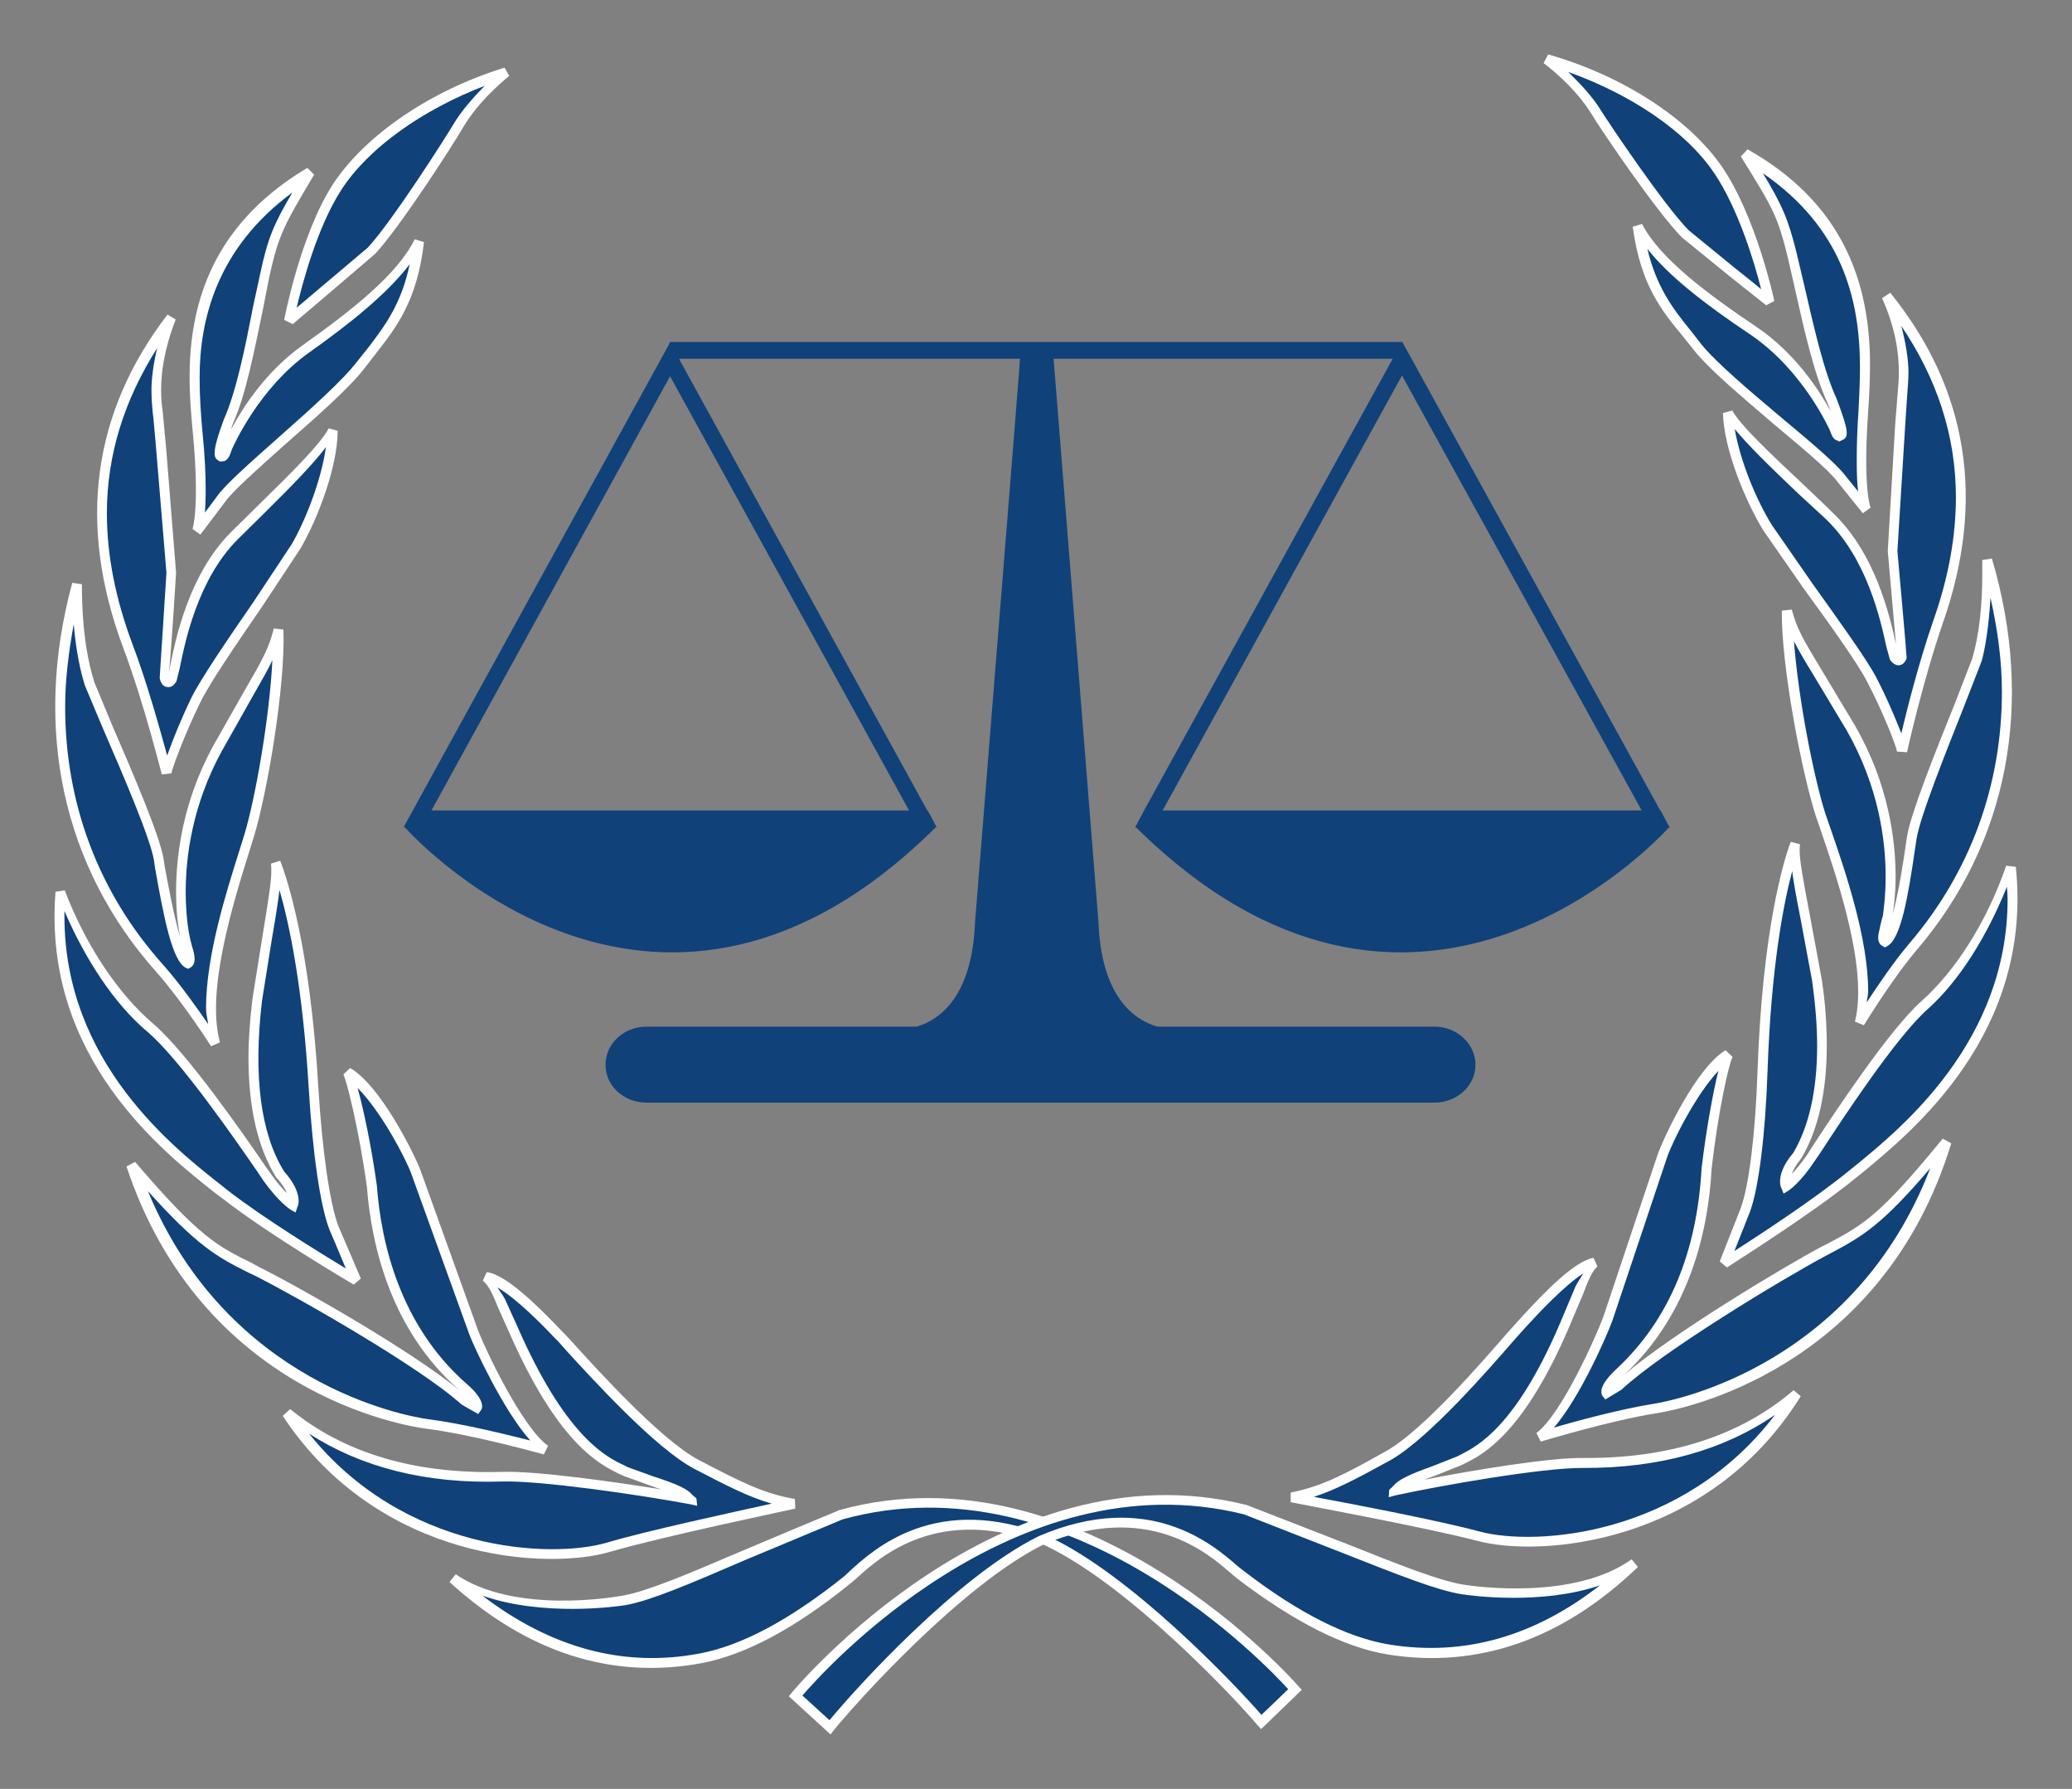 <?xml version="1.0" encoding="UTF-8" standalone="no"?>
<svg viewBox="0 0 673.228 581.102" xmlns="http://www.w3.org/2000/svg">
<rect x="0" y="0" width="673.228" height="581.102" fill="#808080" stroke="none"/>
<g transform="translate(-50.749,-229.803)">
<path d="m593.308,498.277h-.232l-2.781-5.215h-.116l-83.789-152.164h-237.923l-.811,1.622-85.643,155.757h.232-.116-.116c0,0 0,.116.116.232l-.116.116h.348c5.331,5.91 83.441,88.193 172.329,0h.348l-.116-.232c.116,0 .116,0 .116-.116h-.116l-1.738-3.361-1.043-1.854h-.116l-80.544-146.486 .116-.232h110.56c0,.695-.811,11.473-14.602,182.991-.927,23.758-11.01,31.522-18.89,33.956h-87.845c-7.417,0-13.327,5.563-13.327,12.4s5.91,12.284 13.327,12.284h256.002c7.301,0 13.327-5.447 13.327-12.284s-6.026-12.4-13.327-12.4h-90.047c-7.996-2.318-18.195-10.198-19.122-33.956-13.675-171.518-14.486-182.296-14.602-182.991h110.212l-80.776,146.717-2.781,5.215h.116-.232l.116.116-.116.232h.348c89.352,88.193 167.693,5.91 173.024,0h.348l-.116-.116c.116-.116.116-.232.116-.232zm-247.194-5.215h-155.177l77.531-141.039 77.647,141.039zm82.398,0 77.762-141.271 77.878,141.271h-155.641" fill="#104179"/>
<path d="m471.507,778.616c0,0-67.912-78.806-147.529-56.786-36.621,14.95-58.177,25.496-69.998,27.814-11.705,2.086-39.287,4.288-56.091-7.069 30.827,28.161 59.452,29.9 80.544,25.959 21.092-4.056 42.184-21.208 47.631-25.612 5.563-4.288 25.612-28.161 64.551-12.748 28.161,13.211 63.971,52.035 69.998,58.988l10.894-10.546" fill="#104179"/>
<path d="m323.515,720.323c-.116,0-31.522,13.211-31.522,13.211-18.427,7.881-30.595,12.98-38.36,14.486-3.593.695-35.81,6.142-54.816-6.838l-1.97,2.434c0,.116.116.232.116.232 25.148,22.83 52.614,31.638 81.819,26.191 14.023-2.665 30.247-11.241 48.095-25.728 .232-.116 2.318-1.97 2.318-1.97 7.301-6.606 26.655-24.221 60.842-10.662 27.234,12.748 62.117,49.949 69.303,58.525l1.159,1.275 13.211-12.748-1.043-1.159c-.695-.811-69.418-79.269-149.151-57.25zm-69.187,30.827c7.996-1.507 20.281-6.722 38.823-14.718l31.406-13.096c74.17-20.513 138.605,48.442 144.747,55.164-1.622,1.622-6.953,6.722-8.692,8.344-8.924-10.198-42.416-45.545-69.418-58.061-36.042-14.37-56.439,4.172-64.203,11.241l-1.854,1.738c-17.615,14.139-33.376,22.599-47.051,25.148-24.916,4.751-48.558-1.97-70.577-18.774 19.586,6.838 43.575,3.593 46.82,3.013" fill="#fff"/>
<path d="m308.796,718.237c0,0-43.807,9.387-60.263,14.139-16.456,4.867-72.084,5.795-104.533-43.575 25.728,21.092 57.25,21.092 69.882,20.629 12.748-.348 45.545,4.52 61.654,7.533-.348-3.013-16.572-6.606-21.44-9.155s-18.542-6.606-35.115-42.764c-5.563-11.01-6.49-17.152-10.314-20.513 6.953,1.043 20.513,15.645 24.685,20.049s29.436,33.492 43.807,40.909c14.37,7.533 21.44,11.126 31.638,12.748" fill="#104179"/>
<path d="m207.624,645.805c2.086,1.738 3.245,4.52 4.983,8.808l4.983,11.126c15.413,33.724 28.277,39.866 34.419,42.879l1.275.579 8.924,3.245c.927.348 2.202.811 3.361,1.159-16.572-2.665-40.793-6.026-51.687-5.679-28.161.811-51.339-6.026-68.839-20.397l-2.434,2.202c31.29,47.399 86.107,50.181 106.387,44.154 16.109-4.751 59.684-13.907 60.147-14.023l-.116-3.129c-10.082-1.738-17.152-5.331-31.175-12.632-12.169-6.374-32.797-29.088-40.562-37.664l-2.781-3.013-1.043-1.043c-8.692-9.155-18.427-18.542-24.569-19.354l-1.275,2.781zm55.512,63.624-8.344-3.013-1.391-.695c-5.447-2.55-17.963-8.692-32.913-41.373 0-.116-4.983-11.01-4.983-11.01-.927-2.434-2.086-3.593-3.129-5.331 6.374,3.708 15.066,12.632 18.774,16.572l1.043,1.043 2.666,3.013c7.881,8.576 28.857,31.754 41.605,38.36 10.894,5.679 17.731,9.155 25.032,11.241-13.096,2.897-41.025,8.924-53.426,12.632-18.427,5.447-66.173,3.013-96.884-35.347 16.92,10.894 37.896,16.34 62.813,15.529 12.169-.348 43.807,4.172 61.19,7.417l2.086.464-.232-2.202c0-.464-.927-.811-1.275-1.275l-.116-.116c-1.507-1.854-4.983-3.477-12.516-5.91" fill="#fff"/>
<path d="m227.905,700.622c0,0-22.019-6.026-38.36-8.344-16.456-2.202-73.822-16.688-96.189-84.021 22.599,26.307 27.698,27.93 40.909,34.535 13.327,6.606 53.425,29.436 67.332,41.952l4.056,2.318c0,0 1.391-1.738-4.751-6.953-5.91-5.331-26.191-23.758-29.32-65.015-2.55-18.195-6.606-34.767-7.881-36.969 9.155,5.215 19.933,26.307 22.135,32.218 2.202,6.026 17.036,47.631 19.006,52.614 1.854,4.867 13.907,31.29 23.062,37.664" fill="#104179"/>
<path d="m162.311,578.821c1.043,1.854 5.099,17.963 7.649,36.506 1.507,19.354 7.881,46.588 29.9,65.942 .116,0 .116,0 .116.116-15.297-12.632-51.687-33.376-65.015-39.982l-2.086-1.159c-11.473-5.679-17.268-8.46-38.244-33.029l-2.781,1.507c24.337,73.359 90.047,84.252 97.464,85.18 16.109,2.086 37.896,8.344 38.128,8.344l1.391-2.781c-8.46-6.026-20.281-31.175-22.599-37.085l-18.89-52.498c-2.086-5.447-12.98-27.466-22.83-33.145l-2.202,2.086zm44.618,109.169c.348-.348.464-.811.464-1.391 0-1.507-1.043-3.94-5.447-7.649-21.092-18.774-27.35-45.081-28.741-63.972-1.738-12.516-4.288-24.685-6.258-31.754 7.649,7.649 15.529,22.715 17.384,27.698l19.006,52.614c1.275,3.361 10.778,24.221 19.701,34.188-7.417-1.854-21.671-5.447-33.376-6.953-6.722-.927-64.783-11.241-90.858-74.054 15.761,17.499 22.251,21.324 32.565,26.423l2.202,1.043c13.791,6.953 53.31,29.436 66.985,41.721 .232.232 4.404,2.55 4.404,2.55l1.159.695 .811-1.159" fill="#fff"/>
<path d="m166.599,645.69c0,0-27.582-16.109-42.764-27.93-15.182-11.937-57.829-42.995-53.425-98.159 6.606,17.847 17.384,34.072 29.089,43.922 11.705,9.967 32.913,41.257 38.012,48.558 4.983,7.301 8.46,9.271 8.46,9.271s1.623-3.593-4.056-9.851c-4.172-6.722-11.705-22.483-7.649-56.902 5.099-31.986 6.953-39.635 6.026-44.618 4.404,11.241 10.198,35.462 12.4,73.359 1.275,21.44 3.708,38.012 6.49,45.313 2.897,7.185 7.417,17.036 7.417,17.036" fill="#104179"/>
<path d="m138.785,510.329c.116.695.116,1.507.116,2.434 0,3.593-.927,9.271-2.897,21.324l-3.245,20.281c-.811,6.838-1.275,13.096-1.275,19.006 0,16.225 3.013,29.32 9.039,38.939 1.97,2.086 2.897,3.709 3.477,5.099-1.391-1.391-3.129-3.245-5.215-6.258l-1.738-2.434c-6.953-10.198-25.728-37.201-36.506-46.356-11.473-9.735-22.135-25.844-28.741-43.343l-3.013.464c-4.288,54.005 35.347,84.832 52.267,98.159l1.738,1.275c15.066,11.821 42.648,28.045 42.879,28.161l2.318-1.97-7.301-17.036c-2.781-7.417-5.215-24.105-6.49-44.85-2.666-45.893-10.198-68.144-12.4-73.822l-3.013.927zm.348,24.221c1.275-7.301 1.97-11.937 2.434-15.645 3.129,10.894 7.533,31.29 9.503,64.551 1.275,20.976 3.709,38.012 6.722,45.777 0,0 3.245,7.533 5.331,12.632-8.228-4.983-26.887-16.456-38.36-25.38l-1.738-1.391c-15.645-12.284-51.34-40.098-51.34-87.613v-1.738c6.838,15.761 16.109,30.016 26.771,39.055 10.546,8.808 29.089,35.694 36.042,45.777l1.622,2.434c5.215,7.417 8.924,9.619 9.039,9.735l1.622.927 .579-1.738c.348-.464 1.854-4.751-4.288-11.589-7.649-12.284-10.082-31.059-7.185-55.512l3.245-20.281" fill="#fff"/>
<path d="m120.706,568.854c0,0-9.503-14.834-18.079-24.569-8.576-9.503-46.472-52.382-26.887-124.698 0,16.804 2.318,26.307 4.056,32.334 1.97,5.91 20.744,46.24 22.599,57.134s4.983,31.406 9.387,33.724c1.622-1.043-.232-4.636-.811-7.996-.695-3.245-6.142-31.29 10.314-61.77 14.95-26.771 17.731-29.32 19.933-38.592 .695,17.5-4.983,52.151-9.503,66.753-4.404,14.486-16.341,48.21-11.01,67.68" fill="#104179"/>
<path d="m101.468,545.444c8.344,9.387 17.847,24.105 17.847,24.221l2.897-1.275c-4.636-16.92 4.52-45.893 9.387-61.538l1.622-5.215c4.288-13.907 10.314-49.022 9.619-67.332l-3.129-.348c-1.622,6.374-3.361,9.619-9.503,20.165l-10.314,18.195c-9.735,17.963-11.937,35.231-11.937,47.283 0,7.069.811,11.937 1.275,14.486-2.086-7.069-3.94-17.384-4.983-22.946l-.348-2.318c-1.275-7.649-10.082-28.161-16.572-43.111l-5.91-14.255c-1.738-5.563-4.056-15.066-4.056-31.87l-3.129-.464c-12.864,47.399-3.129,92.249 27.234,126.321zm2.318-2.202c-21.092-23.526-31.87-52.498-31.87-83.905 0-8.808 1.159-17.731 2.781-26.771 .811,9.387 2.318,15.645 3.593,19.817l6.142,14.602c6.026,13.907 15.182,35.115 16.341,42.3l.348,2.434c2.897,16.341 5.563,30.132 9.966,32.449l.811.348 .811-.464c.927-.579 1.275-1.622 1.275-2.665 0-1.275-.348-2.665-.811-4.056l-.695-2.781c-.464-2.086-1.391-7.417-1.391-15.066 0-11.589 2.202-28.277 11.705-45.661l10.198-18.079c2.897-5.099 4.867-8.46 6.258-11.473-.927,18.774-5.563,44.85-9.04,56.439l-1.622,5.215c-4.288,13.559-10.894,34.304-10.894,51.34 0,1.854.464,3.477.695,5.215-3.593-5.215-9.155-13.096-14.602-19.238" fill="#fff"/>
<path d="m104.829,480.893c0,0-5.679-23.062-12.632-41.489-6.953-18.542-20.281-61.538 14.255-106.387-7.301,17.847-4.404,29.436-4.404,31.406s4.288,41.605 4.404,51.455c.116,12.632-2.202,34.419-2.202,34.419s.811,2.665 2.55,0c1.043-1.623 3.361-29.784 20.281-46.588 15.645-15.645 28.393-27.466 31.87-33.956 0,11.473-6.606,28.393-12.053,37.549-5.331,9.271-27.466,39.635-32.565,49.833-4.983,10.314-9.503,22.483-9.503,23.758" fill="#104179"/>
<path d="m90.691,439.984c6.838,18.079 12.516,41.141 12.632,41.373l3.129-.348c.116-1.275 4.288-12.748 9.387-23.062 2.897-6.026 11.821-19.122 19.817-30.711l12.632-19.122c5.91-10.082 12.169-27.002 12.169-38.36l-2.897-.811c-2.781,5.215-11.821,14.139-23.41,25.496l-8.228,8.112c-14.023,13.907-18.311,35.694-19.933,43.807 0,0-.348,1.854-.464,2.666 .58-2.897 2.434-33.145 2.434-33.145l-3.245-40.678-1.159-12.284c-.232-1.391-.464-3.593-.464-6.49 0-5.331.927-13.096 4.751-22.83l-2.665-1.622c-24.453,31.87-29.32,68.144-14.486,108.01zm3.013-1.159c-5.447-14.602-8.228-28.741-8.228-42.3 0-19.006 5.679-36.853 16.341-53.657-1.275,5.331-1.854,10.082-1.854,13.559 0,3.013.232,5.331.348,6.838 .232,1.159 1.159,12.284 1.159,12.284l3.361,40.33-2.202,34.188c.232,1.043.811,2.781 2.434,2.897 1.159.232 2.202-.464 3.013-1.854l1.043-4.172c1.622-7.881 5.679-28.857 19.006-42.068l8.344-8.228c9.503-9.387 15.993-16.109 20.165-21.556-1.507,10.894-6.838,24.221-11.125,31.522l-12.516,18.89c-7.996,11.589-17.036,24.801-20.049,30.943s-6.026,13.559-7.881,18.774c-2.202-7.881-6.374-23.294-11.357-36.39" fill="#fff"/>
<path d="m114.796,402.32c0,0 2.55-6.374.232-32.102-2.434-25.728-3.477-60.842 36.39-84.484-9.967,16.688-11.589,19.586-14.602,33.261-3.013,13.559-6.374,35.347-11.821,47.631-2.202,6.026-3.593,10.778-2.55,11.357 .927.579 1.391-.464 2.086-2.55 .927-2.086 9.039-20.513 25.496-32.218s31.29-23.41 36.853-34.999c-2.434,21.44-10.546,29.089-18.658,39.866-8.808,11.705-40.446,36.158-45.777,44.154-5.447,7.881-7.649,10.082-7.649,10.082" fill="#104179"/>
<path d="m113.405,370.334c2.318,24.685-.116,31.29-.116,31.29l2.55,1.854 7.881-10.43c2.434-3.593 11.01-11.125 19.933-19.122 10.43-9.155 21.208-18.658 25.844-24.916l3.245-4.172c6.954-8.924 13.559-17.384 15.761-36.39l-3.013-.927c-5.563,11.473-20.744,23.294-36.39,34.419-11.937,8.46-19.47,20.281-23.294,27.35 .232-.811.348-1.043.695-2.086 4.172-9.271 6.953-23.873 9.619-36.621l2.202-11.241c3.013-13.211 4.404-15.877 14.486-32.797l-2.202-2.202c-42.88,25.496-39.171,64.899-37.201,85.991zm4.172,18.658c0-4.752-.232-10.894-1.043-18.89-.464-4.983-.927-11.01-.927-17.615 0-18.774 5.563-42.068 30.132-60.147-6.142,10.43-7.996,14.95-10.43,26.307l-2.434,11.241c-2.434,12.632-5.331,27.002-9.387,36.158-2.202,5.91-3.013,9.155-3.013,11.01 0,1.275.464,1.854 1.159,2.318l.579.348 1.391-.116c1.275-.464 1.854-1.854 2.434-3.709 .811-1.854 9.04-20.049 24.916-31.406 13.096-9.271 25.496-19.122 32.913-28.857-2.666,12.632-7.765,19.701-13.675,27.35l-3.245,4.056c-4.52,6.026-15.529,15.877-25.38,24.569-9.503,8.46-17.847,15.761-20.513,19.701 0,0-1.854,2.55-3.708,4.983 .116-1.97.232-4.172.232-7.301" fill="#fff"/>
<path d="m144.58,334.06c0,0 5.215-27.234 15.645-43.343s32.102-30.363 54.932-37.433c-7.996,6.722-12.864,12.748-15.645,17.615-2.781,4.752-20.049,31.754-27.93,40.33-8.112,8.576-21.092,16.341-27.002,22.83" fill="#104179"/>
<path d="m158.834,289.79c-10.43,16.225-15.529,42.879-15.761,43.922l2.781,1.391 11.589-9.851 15.182-12.98c8.228-8.808 25.612-35.926 28.277-40.562 3.245-5.679 8.344-11.473 15.298-17.268l-1.507-2.666c-24.105,7.417-45.429,22.019-55.859,38.012zm2.781,1.738c8.808-13.675 26.423-26.075 46.588-33.84-4.056,4.172-7.649,8.344-10.082,12.4-2.666,4.52-19.817,31.406-27.814,40.098 0,0-19.585,16.572-23.178,19.585 1.97-8.344 6.838-26.423 14.486-38.244" fill="#fff"/>
<path d="m309.26,780.702c0,0 65.942-80.544 146.022-60.495 37.085,14.023 58.756,23.989 70.693,25.844 11.821,1.97 39.287,3.477 55.859-8.46-30.132,28.973-58.756,31.522-79.849,28.046-21.208-3.477-42.648-20.049-48.21-24.337s-26.423-27.466-64.783-11.125c-28.045,13.907-62.813,53.541-68.607,60.727l-11.125-10.198" fill="#104179"/>
<path d="m307.985,779.659-.927,1.159 13.559,12.4 1.043-1.391c7.069-8.692 41.141-46.82 68.028-60.263 33.724-14.37 53.541,2.781 60.958,9.271l2.086,1.738c18.427,14.023 34.767,22.367 49.022,24.685 29.204,4.636 56.555-4.867 81.007-28.277 .116-.116.116-.116.116-.232l-1.97-2.434c-18.774,13.443-51.108,8.808-54.7,8.228-7.765-1.275-19.817-6.026-38.128-13.327l-32.218-12.516c-80.312-20.165-147.181,60.147-147.876,60.958zm146.949-57.945 31.986,12.516c18.542,7.301 30.711,12.169 38.823,13.443 3.013.464 25.844,3.593 44.85-2.897-21.092,16.456-43.922,23.178-68.375,19.238-13.559-2.202-29.552-10.198-47.283-23.873-.232-.116-2.202-1.738-2.202-1.738-7.881-6.838-28.741-24.916-64.435-9.619-26.539,13.096-59.336,49.253-68.028,59.799-1.738-1.507-7.185-6.606-8.808-7.996 5.91-6.953 68.607-77.531 143.472-58.872" fill="#fff"/>
<path d="m470.464,716.267c0,0 44.038,8.112 60.495,12.516 16.572,4.404 72.316,3.94 103.606-46.24-25.264,21.787-56.902,22.599-69.534,22.483s-45.429,5.563-61.306,9.039c.232-3.129 16.341-7.069 21.208-9.735 4.751-2.665 18.311-7.069 33.956-43.691 5.447-11.125 6.142-17.384 9.967-20.744-6.953,1.275-20.165,16.225-24.221,20.629-4.172,4.636-28.741,34.304-42.879,42.068-14.139,7.996-21.208,11.589-31.29,13.675" fill="#104179"/>
<path d="m544.634,658.206-1.159,1.275-3.129,3.477c-7.533,8.692-27.466,31.754-39.287,38.244-14.37,8.112-21.208,11.473-30.943,13.443v3.129c.348.116 44.154,8.228 60.495,12.516 20.397,5.563 75.213,1.391 105.228-46.936l-2.318-1.97c-17.268,14.834-40.33,22.251-68.375,22.019-11.01-.116-34.999,3.824-51.687,7.069 1.159-.464 2.434-.927 3.477-1.275l8.692-3.477 1.391-.695c5.563-2.781 18.658-9.503 33.376-43.691l4.751-11.241c1.622-4.288 2.781-7.185 4.636-8.924l-1.275-2.781c-6.026,1.043-15.413,10.546-23.873,19.817zm-42.068,45.893c12.284-6.953 31.87-29.436 40.214-39.055l3.013-3.361 1.275-1.391c3.593-3.94 11.937-12.864 18.079-16.804-.927,1.738-2.086,3.013-3.013,5.447l-4.636,11.01c-14.255,33.261-26.655,39.519-31.986,42.3l-1.391.695-8.228,3.245c-7.533,2.666-10.894,4.404-12.4,6.258l-.116.116c-.348.464-1.159.927-1.275,1.391l-.116,2.202 2.086-.579c14.834-3.245 47.979-9.039 60.958-8.924 24.916.116 45.777-5.795 62.465-17.268-29.9,39.287-77.531,42.88-96.073,37.896-12.4-3.361-40.562-8.808-53.773-11.241 7.069-2.318 13.791-5.795 24.916-11.937zm57.829-42.764" fill="#fff"/>
<path d="m551.008,696.565c0,0 21.671-6.722 38.012-9.271 16.456-2.665 73.475-18.658 94.103-86.57-21.903,26.887-26.887,28.625-39.982,35.694-13.096,6.838-52.73,30.595-66.405,43.459l-4.056,2.434c0,0-1.159-1.622 4.636-6.953 5.91-5.447 25.728-24.453 27.93-65.826 2.086-18.195 5.795-34.767 7.069-37.201-9.039,5.563-19.354,27.002-21.44,32.913-2.086,6.026-15.993,47.979-17.731,52.962-1.854,4.983-13.212,31.638-22.135,38.36" fill="#104179"/>
<path d="m589.367,604.78-17.731,52.962c-2.318,6.142-13.443,31.406-21.671,37.549l1.391,2.781c.232,0 21.903-6.722 38.012-9.271 7.301-1.159 72.779-13.675 95.378-87.613l-2.781-1.507c-20.629,25.264-25.959,28.045-37.549,34.188l-2.086,1.043c-12.98,6.953-48.326,28.277-63.74,41.373 21.44-20.049 27.234-47.283 28.277-66.637 2.086-18.658 5.679-34.651 6.838-36.506l-2.318-2.202c-9.735,6.026-20.049,28.393-22.019,33.84zm-14.718,54.005 17.731-52.962c1.738-5.099 9.271-20.281 16.688-28.161-1.738,7.069-3.94,19.006-5.447,31.638-1.507,27.466-10.662,49.253-27.35,64.899-4.056,3.708-5.215,6.142-5.215,7.649 0,.579.116,1.159.464,1.507l.811,1.043 5.215-3.129c13.559-12.632 52.614-36.158 66.289-43.459l1.97-1.043c10.314-5.447 16.688-9.387 32.102-27.466-24.453,63.508-82.282,75.213-89.12,76.372-11.589,1.854-25.728,5.679-33.145,7.881 8.692-10.082 17.499-30.595 19.006-34.767" fill="#fff"/>
<path d="m610.923,640.127c0,0 27.118-16.92 42.068-29.204 14.834-12.169 56.786-44.27 51.108-99.318-6.258,17.963-16.572,34.42-28.046,44.618s-31.87,42.068-36.737,49.485c-4.983,7.417-8.344,9.503-8.344,9.503s-1.738-3.593 3.824-10.082c3.94-6.606 11.241-22.715 6.258-56.902-5.795-31.986-7.765-39.519-7.069-44.386-4.056,11.241-9.271,35.462-10.546,73.475-.695,21.556-2.897,38.128-5.563,45.429-2.666,7.417-6.954,17.384-6.954,17.384" fill="#104179"/>
<path d="m621.817,577.314c-.695,20.744-2.781,37.548-5.447,44.85l-6.838,17.384 2.318,1.97c.232-.232 27.35-17.152 42.184-29.32l1.738-1.391c16.572-13.675 55.512-45.429 49.949-99.434l-3.129-.348c-6.142,17.847-16.225,33.956-27.582,44.038-10.546,9.387-28.625,36.853-35.462,47.283l-1.623,2.55c-2.086,3.013-3.708,4.867-4.983,6.258 .464-1.275 1.275-2.897 3.013-4.983 5.563-9.271 8.344-21.672 8.344-36.737 0-6.722-.464-13.907-1.622-21.44 0-.116-3.824-20.629-3.824-20.629-2.318-12.284-3.361-17.847-3.361-21.324 0-.695 0-1.391.116-1.97l-3.013-.811c-2.202,5.795-9.155,28.277-10.778,74.054zm-2.434,46.009c2.781-7.649 4.983-24.801 5.679-45.893 1.159-33.261 5.099-53.657 7.996-64.667 .464,3.593 1.275,8.228 2.665,15.182l3.824,20.513c1.043,7.533 1.622,14.602 1.622,21.092 0,14.37-2.666,26.191-7.765,34.767-3.477,4.056-4.288,7.301-4.288,9.271 0,1.275.348,2.086.464,2.202l.695,1.738 1.507-.927c.232-.116 3.824-2.434 8.808-9.967l1.738-2.55c6.722-10.314 24.569-37.549 34.883-46.588 10.314-9.271 19.238-23.758 25.612-39.635 .116,1.275.232,2.666.232,3.94 0,46.124-34.188,74.17-49.369,86.57l-1.738,1.391c-11.241,9.271-29.552,21.208-37.664,26.423 1.97-4.983 5.099-12.864 5.099-12.864" fill="#fff"/>
<path d="m654.961,562.017c0,0 9.155-15.066 17.5-24.916 8.344-9.735 45.313-53.657 23.989-125.393 .348,16.804-1.622,26.423-3.361,32.449-1.738,5.91-19.47,46.704-21.092,57.597-1.738,11.01-4.404,31.522-8.808,33.956-1.507-.927.348-4.636.811-7.881 .58-3.361 5.331-31.638-11.821-61.538-15.529-26.307-18.427-28.973-20.744-38.128-.348,17.499 6.258,52.035 10.894,66.405 4.867,14.486 17.615,47.863 12.632,67.448" fill="#104179"/>
<path d="m694.828,411.707v4.288c0,11.01-1.043,20.049-3.245,27.698l-5.795,14.95c-6.026,14.95-14.255,35.462-15.414,42.88l-.464,3.129c-.811,5.679-2.318,15.298-4.172,22.019 .348-2.318.927-6.258.927-12.053 0-12.053-2.318-30.247-13.212-49.138l-10.778-17.963c-6.258-10.314-8.112-13.559-9.735-19.701l-3.245.348c-.232,18.079 6.606,53.078 11.125,66.985l1.854,5.331c5.215,15.413 15.066,44.154 10.778,61.19l2.897,1.159c.116-.116 9.155-15.066 17.384-24.685 29.552-34.767 38.128-79.849 24.221-126.9l-3.129.464zm-30.827,125.393c4.404-2.434 6.722-15.993 9.04-31.986l.464-3.013c1.159-7.185 9.619-28.277 15.182-42.3l5.91-15.182c1.159-4.056 2.318-11.125 2.897-20.629 2.318,10.314 3.709,20.513 3.709,30.479 0,30.131-10.082,58.293-29.9,81.587-5.215,6.142-10.546,14.023-14.023,19.354 .116-1.275.464-2.318.464-3.593 0-17.152-7.301-38.592-12.053-52.382l-1.854-5.331c-3.709-11.589-8.808-37.317-10.198-55.975 1.507,2.897 3.361,6.142 6.374,11.01l10.778,17.963c10.43,18.311 12.632,35.81 12.632,47.399 0,6.49-.695,11.241-.927,12.98-.116,0-.811,3.013-.811,3.013-.232,1.391-.695,2.665-.695,3.824s.348,2.202 1.391,2.781l.811.464 .811-.464" fill="#fff"/>
<path d="m668.752,473.824c0,0 5.215-23.294 11.705-41.952s18.774-61.886-16.688-105.924c7.649,17.615 5.099,29.32 5.215,31.29 0,1.97-3.477,41.721-3.245,51.571 .116,12.632 3.013,34.304 3.013,34.304s-.811,2.665-2.55.116c-1.159-1.738-4.056-29.784-21.324-46.124-16.109-15.182-29.088-26.655-32.681-33.145 .232,11.589 7.301,28.161 12.864,37.317 5.563,9.039 28.393,38.939 33.724,49.022 5.215,10.082 9.967,22.135 9.967,23.526" fill="#104179"/>
<path d="m662.262,326.643c4.636,10.314 5.447,18.542 5.447,23.873 0,2.318-.116,4.056-.232,5.215l-.927,11.589-2.434,41.489c0,0 1.854,21.092 2.666,30.247-1.97-8.924-6.606-29.668-20.86-42.995 0-.116-8.808-8.46-8.808-8.46-11.589-10.894-20.744-19.47-23.526-24.453l-3.013.811c.232,11.357 6.953,28.045 13.096,38.128l13.212,19.006c8.228,11.241 17.384,24.105 20.397,29.9 5.447,10.314 9.735,21.671 9.851,22.946l3.245.232c0-.232 5.215-23.41 11.589-41.836 14.023-39.866 8.344-76.024-17.036-107.43l-2.665,1.738zm5.679,119.251c1.622-.232 2.202-1.97 2.318-2.318 0-1.275-3.013-34.767-3.013-34.767l2.55-41.141 .695-10.43c.116-1.738.348-3.94.348-6.606 0-3.824-.811-9.155-2.318-14.95 11.589,17.152 17.731,35.694 17.731,55.627 0,12.864-2.434,26.191-7.301,39.982-4.636,13.327-8.576,28.857-10.43,36.737-1.97-5.099-5.099-12.4-8.344-18.542-3.245-6.026-12.516-18.89-20.629-30.247l-13.096-18.89c-5.099-8.228-10.314-20.86-12.053-31.174 4.288,5.215 10.894,11.705 20.513,20.86l8.924,8.228c13.559,12.864 17.963,33.029 19.817,41.605l1.159,4.172c.927,1.391 1.97,1.97 3.129,1.854" fill="#fff"/>
<path d="m657.047,395.366c0,0-2.665-6.258-.927-31.986 1.738-25.844 1.97-60.958-38.36-83.673 10.314,16.572 11.937,19.47 15.297,33.029 3.361,13.443 7.301,35.115 12.98,47.283 2.318,6.026 3.94,10.662 2.897,11.241-1.043.695-1.507-.464-2.318-2.434-.811-2.086-9.503-20.281-26.075-31.522-16.804-11.357-31.87-22.715-37.664-34.072 2.781,21.324 11.125,28.741 19.47,39.287 9.039,11.473 41.257,35.115 46.82,42.88 5.679,7.88 7.881,9.967 7.881,9.967" fill="#104179"/>
<path d="m616.37,280.635c10.43,16.688 11.937,19.354 15.182,32.449l2.434,10.662c2.897,12.864 6.142,27.466 10.546,36.969 .232.58.695,1.738 1.043,2.666-3.709-6.722-11.473-18.89-24.221-27.466-15.877-10.662-31.406-22.251-37.085-33.376l-3.013.927c2.55,18.89 9.271,27.118 16.572,35.926l3.245,4.056c4.867,6.258 15.993,15.529 26.539,24.569 9.155,7.649 17.731,14.834 20.281,18.427l8.112,10.082 2.55-1.854c-.116,0-2.55-6.49-.811-31.175 1.391-21.324 4.056-60.843-39.171-85.18l-2.202,2.318zm33.376,91.901c.695-.348 1.043-1.043 1.043-2.086 0-1.854-1.043-5.099-3.245-11.01-4.288-9.155-7.649-24.337-10.43-36.39l-2.55-10.778c-2.781-11.357-4.751-15.761-11.01-26.191 25.496,17.615 31.522,40.562 31.522,62.929 0,4.867-.232,9.619-.464,14.255-.464,6.49-.579,11.705-.579,15.877 0,4.636.116,7.765.464,10.314l-3.94-4.867c-2.781-3.824-11.125-10.894-20.86-19.006-10.082-8.46-21.44-18.079-26.191-23.989l-3.245-4.172c-6.026-7.417-11.241-14.254-14.255-26.771 7.069,8.924 18.542,17.847 33.608,27.93 17.152,11.705 25.496,30.711 25.612,30.827 .695,1.854 1.159,3.129 2.434,3.477l.695.348 1.391-.695" fill="#fff"/>
<path d="m625.641,327.918c0,0-5.795-27.002-16.688-42.88-10.662-15.877-32.681-29.552-55.627-36.042 8.112,6.49 13.096,12.4 15.993,17.152s20.86,31.29 28.973,39.635c8.228,8.46 21.44,15.761 27.35,22.135" fill="#104179"/>
<path d="m552.282,250.271c8.808,6.838 13.327,12.864 15.645,16.688 2.781,4.636 20.86,31.406 29.32,39.982l15.529,12.632 11.821,9.387 2.665-1.391c-.232-1.159-6.026-27.466-16.92-43.459-10.778-15.761-32.449-29.784-56.555-36.621l-1.507,2.781zm62.349,66.753-15.182-12.4c-8.112-8.228-26.075-34.999-28.741-39.287-2.434-3.94-6.142-7.996-10.43-12.169 20.397,7.301 38.244,19.238 47.399,32.797 7.881,11.589 13.211,29.436 15.297,37.78-3.477-2.897-8.344-6.722-8.344-6.722" fill="#fff"/>
</g>
</svg>
